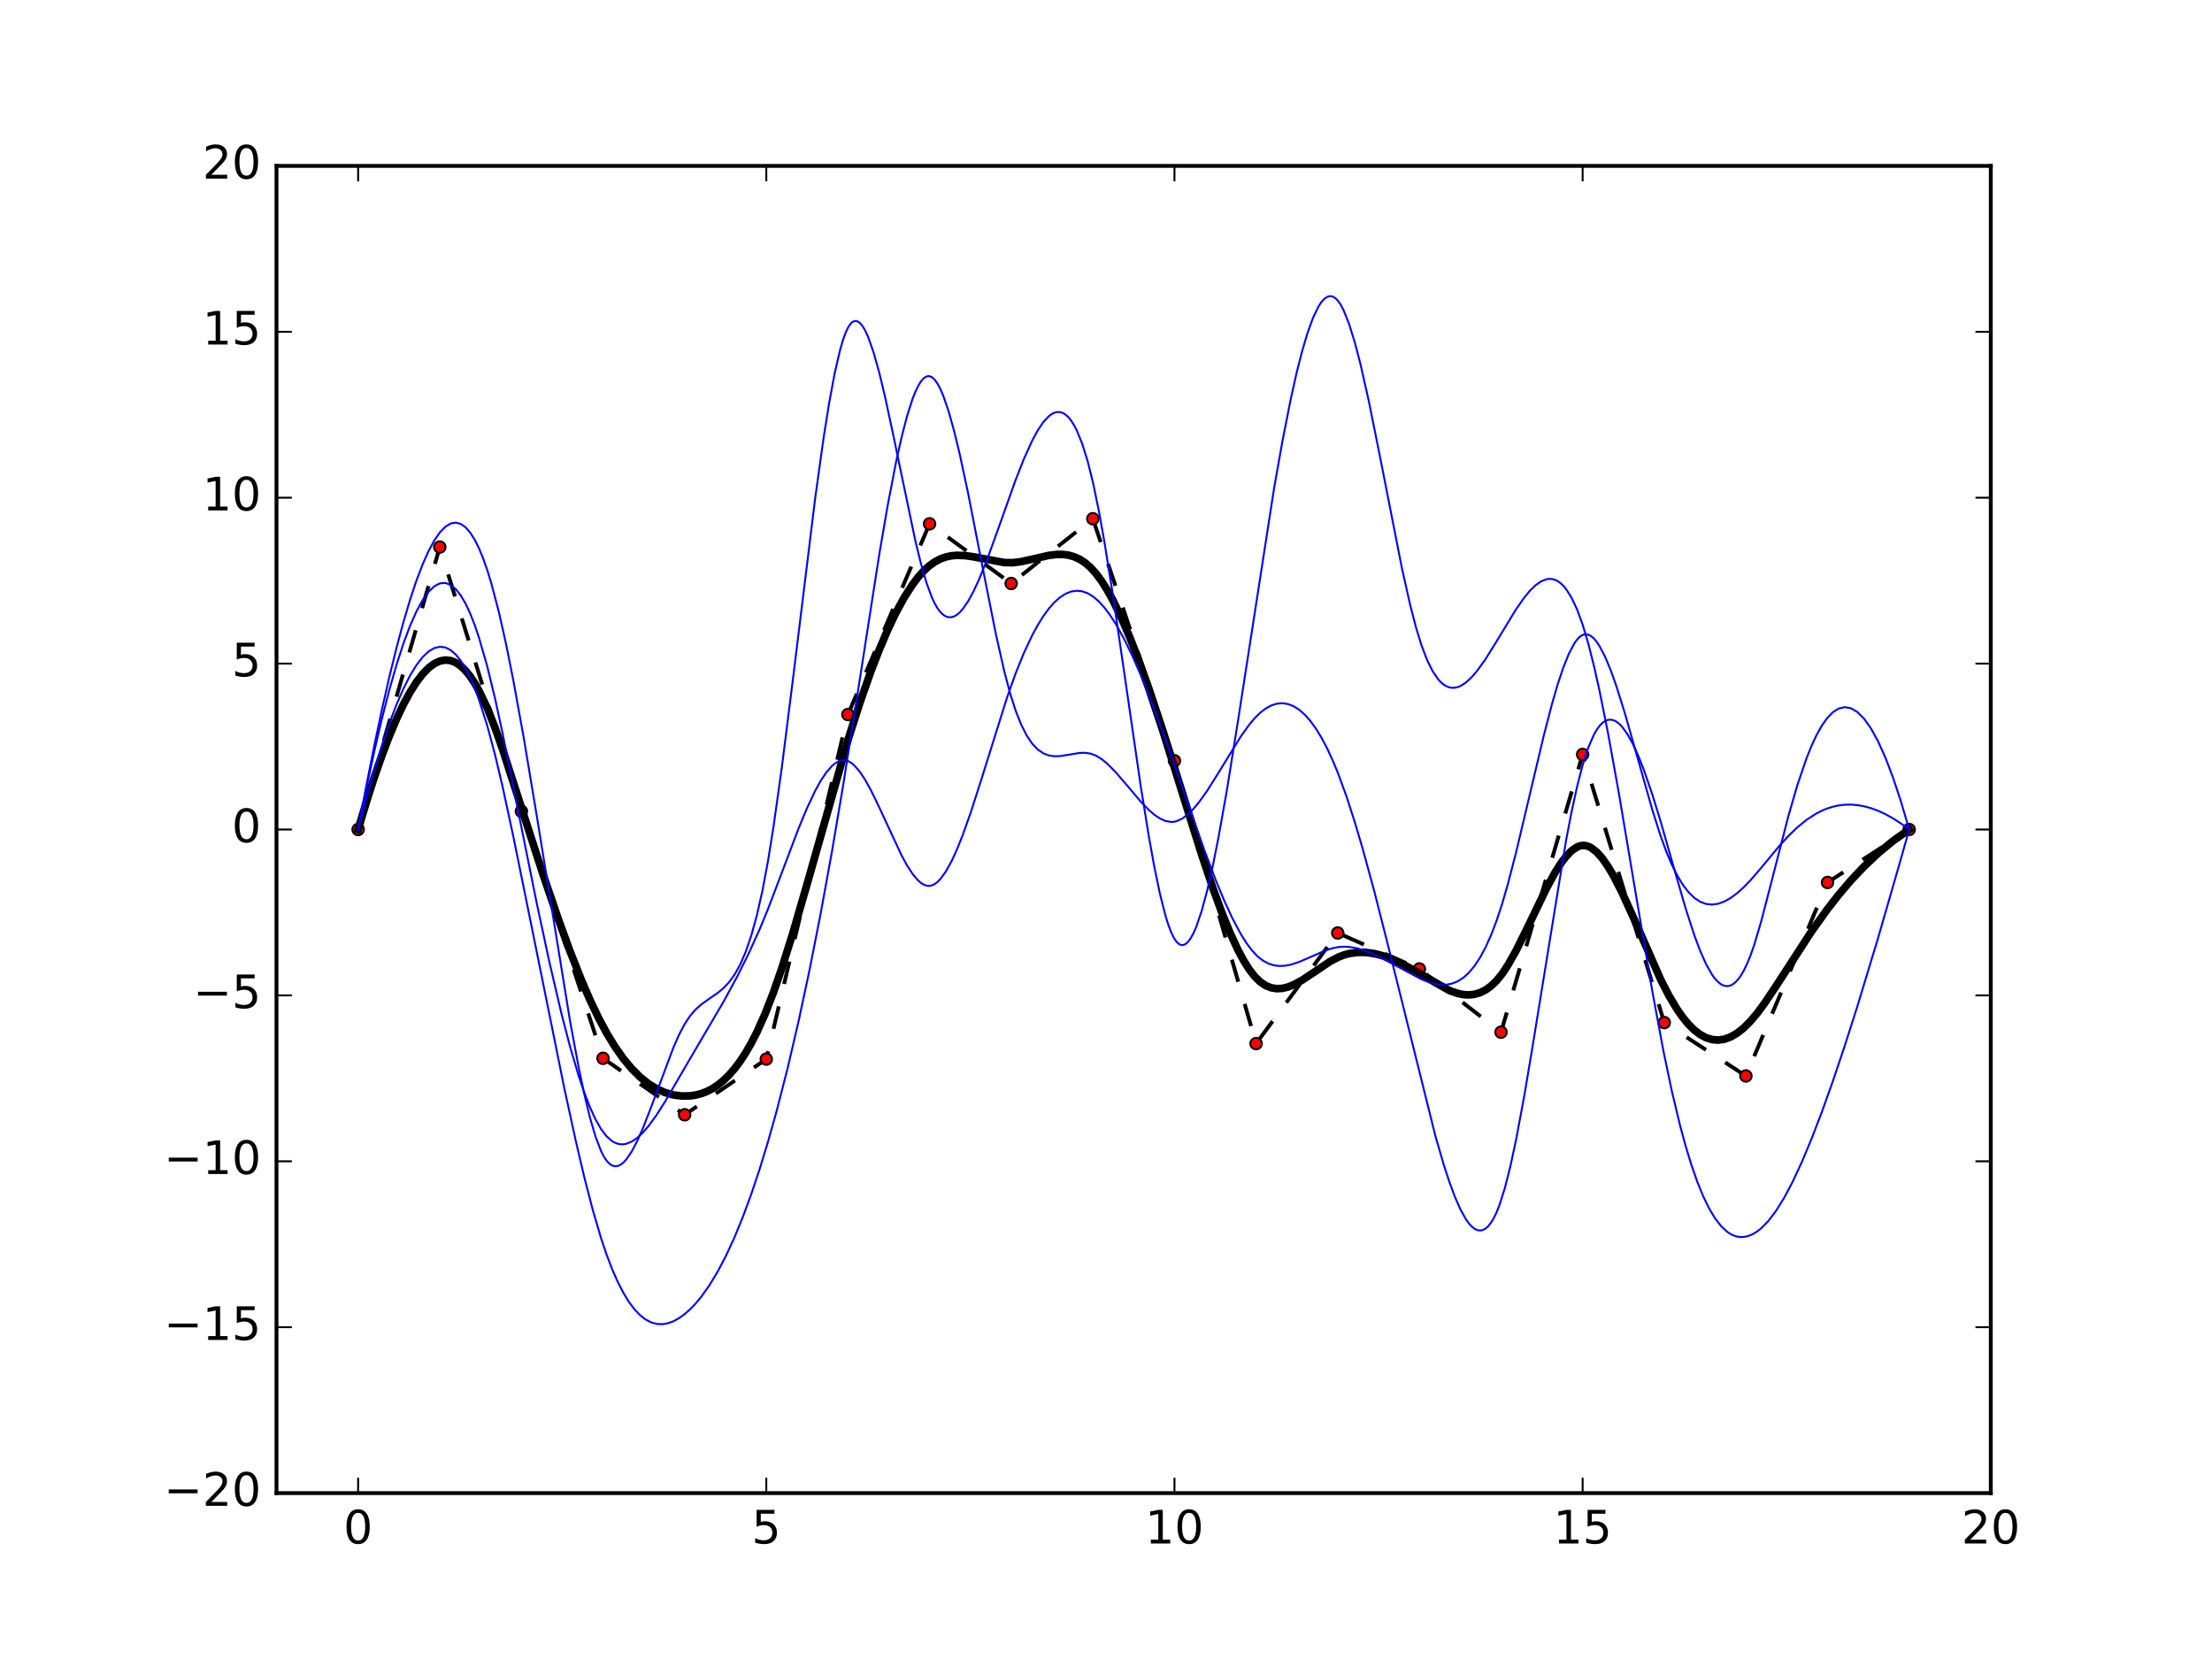 <?xml version="1.0" encoding="utf-8" standalone="no"?>
<!DOCTYPE svg PUBLIC "-//W3C//DTD SVG 1.1//EN"
  "http://www.w3.org/Graphics/SVG/1.1/DTD/svg11.dtd">
<!-- Created with matplotlib (http://matplotlib.org/) -->
<svg height="432pt" version="1.1" viewBox="0 0 576 432" width="576pt" xmlns="http://www.w3.org/2000/svg" xmlns:xlink="http://www.w3.org/1999/xlink">
 <defs>
  <style type="text/css">
*{stroke-linecap:butt;stroke-linejoin:round;stroke-miterlimit:100000;}
  </style>
 </defs>
 <g id="figure_1">
  <g id="patch_1">
   <path d="M 0 432 
L 576 432 
L 576 0 
L 0 0 
z
" style="fill:#ffffff;"/>
  </g>
  <g id="axes_1">
   <g id="patch_2">
    <path d="M 72 388.8 
L 518.4 388.8 
L 518.4 43.2 
L 72 43.2 
z
" style="fill:#ffffff;"/>
   </g>
   <g id="line2d_1">
    <path clip-path="url(#p819b9c2819)" d="M 93.257 216 
L 114.514 142.457 
L 135.771 211.256 
L 157.029 275.582 
L 178.286 290.29 
L 199.543 275.791 
L 220.8 186.058 
L 242.057 136.403 
L 263.314 151.938 
L 284.571 135.074 
L 305.829 198.109 
L 327.086 271.746 
L 348.343 242.943 
L 369.6 252.316 
L 390.857 268.776 
L 412.114 196.458 
L 433.371 266.286 
L 454.629 280.179 
L 475.886 229.789 
L 497.143 216 
" style="fill:none;stroke:#000000;stroke-dasharray:6,6;stroke-dashoffset:0.0;"/>
    <defs>
     <path d="M 0 1.5 
C 0.398 1.5 0.779 1.342 1.061 1.061 
C 1.342 0.779 1.5 0.398 1.5 0 
C 1.5 -0.398 1.342 -0.779 1.061 -1.061 
C 0.779 -1.342 0.398 -1.5 0 -1.5 
C -0.398 -1.5 -0.779 -1.342 -1.061 -1.061 
C -1.342 -0.779 -1.5 -0.398 -1.5 0 
C -1.5 0.398 -1.342 0.779 -1.061 1.061 
C -0.779 1.342 -0.398 1.5 0 1.5 
z
" id="m3c241a7179" style="stroke:#000000;stroke-width:0.5;"/>
    </defs>
    <g clip-path="url(#p819b9c2819)">
     <use style="fill:#ff0000;stroke:#000000;stroke-width:0.5;" x="93.257" xlink:href="#m3c241a7179" y="216.0"/>
     <use style="fill:#ff0000;stroke:#000000;stroke-width:0.5;" x="114.514" xlink:href="#m3c241a7179" y="142.457"/>
     <use style="fill:#ff0000;stroke:#000000;stroke-width:0.5;" x="135.771" xlink:href="#m3c241a7179" y="211.256"/>
     <use style="fill:#ff0000;stroke:#000000;stroke-width:0.5;" x="157.029" xlink:href="#m3c241a7179" y="275.582"/>
     <use style="fill:#ff0000;stroke:#000000;stroke-width:0.5;" x="178.286" xlink:href="#m3c241a7179" y="290.29"/>
     <use style="fill:#ff0000;stroke:#000000;stroke-width:0.5;" x="199.543" xlink:href="#m3c241a7179" y="275.791"/>
     <use style="fill:#ff0000;stroke:#000000;stroke-width:0.5;" x="220.8" xlink:href="#m3c241a7179" y="186.058"/>
     <use style="fill:#ff0000;stroke:#000000;stroke-width:0.5;" x="242.057" xlink:href="#m3c241a7179" y="136.403"/>
     <use style="fill:#ff0000;stroke:#000000;stroke-width:0.5;" x="263.314" xlink:href="#m3c241a7179" y="151.938"/>
     <use style="fill:#ff0000;stroke:#000000;stroke-width:0.5;" x="284.571" xlink:href="#m3c241a7179" y="135.074"/>
     <use style="fill:#ff0000;stroke:#000000;stroke-width:0.5;" x="305.829" xlink:href="#m3c241a7179" y="198.109"/>
     <use style="fill:#ff0000;stroke:#000000;stroke-width:0.5;" x="327.086" xlink:href="#m3c241a7179" y="271.746"/>
     <use style="fill:#ff0000;stroke:#000000;stroke-width:0.5;" x="348.343" xlink:href="#m3c241a7179" y="242.943"/>
     <use style="fill:#ff0000;stroke:#000000;stroke-width:0.5;" x="369.6" xlink:href="#m3c241a7179" y="252.316"/>
     <use style="fill:#ff0000;stroke:#000000;stroke-width:0.5;" x="390.857" xlink:href="#m3c241a7179" y="268.776"/>
     <use style="fill:#ff0000;stroke:#000000;stroke-width:0.5;" x="412.114" xlink:href="#m3c241a7179" y="196.458"/>
     <use style="fill:#ff0000;stroke:#000000;stroke-width:0.5;" x="433.371" xlink:href="#m3c241a7179" y="266.286"/>
     <use style="fill:#ff0000;stroke:#000000;stroke-width:0.5;" x="454.629" xlink:href="#m3c241a7179" y="280.179"/>
     <use style="fill:#ff0000;stroke:#000000;stroke-width:0.5;" x="475.886" xlink:href="#m3c241a7179" y="229.789"/>
     <use style="fill:#ff0000;stroke:#000000;stroke-width:0.5;" x="497.143" xlink:href="#m3c241a7179" y="216.0"/>
    </g>
   </g>
   <g id="line2d_2">
    <path clip-path="url(#p819b9c2819)" d="M 93.257 216 
L 95.393 208.855 
L 97.457 202.434 
L 99.451 196.711 
L 101.378 191.658 
L 103.239 187.249 
L 105.036 183.455 
L 106.772 180.25 
L 108.449 177.607 
L 110.068 175.498 
L 111.632 173.896 
L 113.144 172.775 
L 114.604 172.107 
L 116.016 171.865 
L 117.381 172.022 
L 118.701 172.55 
L 119.979 173.423 
L 121.216 174.613 
L 122.415 176.093 
L 123.578 177.837 
L 124.707 179.816 
L 126.871 184.374 
L 128.924 189.55 
L 130.882 195.126 
L 134.583 206.615 
L 141.412 227.721 
L 145.383 239.34 
L 148.439 247.721 
L 151.416 255.261 
L 153.613 260.347 
L 155.793 264.933 
L 157.966 269.007 
L 160.138 272.573 
L 162.311 275.653 
L 164.483 278.267 
L 166.656 280.437 
L 168.829 282.186 
L 171.001 283.535 
L 173.174 284.506 
L 175.346 285.12 
L 177.519 285.4 
L 179.691 285.363 
L 181.14 285.155 
L 182.588 284.782 
L 184.037 284.23 
L 185.485 283.485 
L 186.933 282.532 
L 188.382 281.356 
L 189.83 279.943 
L 191.279 278.279 
L 192.727 276.348 
L 194.175 274.137 
L 195.624 271.63 
L 197.072 268.814 
L 199.245 263.976 
L 201.417 258.377 
L 203.59 252.099 
L 206.487 242.884 
L 210.108 230.419 
L 220.97 192.18 
L 223.867 183.111 
L 226.764 174.854 
L 228.937 169.232 
L 231.109 164.129 
L 233.282 159.571 
L 235.454 155.587 
L 237.627 152.201 
L 239.075 150.291 
L 240.524 148.667 
L 241.972 147.337 
L 243.42 146.303 
L 244.869 145.544 
L 246.317 145.027 
L 247.765 144.722 
L 249.214 144.598 
L 251.386 144.684 
L 253.559 145.003 
L 261.525 146.489 
L 263.698 146.521 
L 265.87 146.257 
L 268.767 145.618 
L 273.112 144.623 
L 275.285 144.369 
L 276.733 144.372 
L 278.182 144.553 
L 279.63 144.948 
L 281.078 145.593 
L 282.527 146.523 
L 283.975 147.774 
L 285.423 149.379 
L 286.872 151.342 
L 288.32 153.641 
L 289.769 156.254 
L 291.941 160.715 
L 294.114 165.759 
L 296.286 171.313 
L 299.183 179.384 
L 302.804 190.294 
L 307.873 206.482 
L 312.943 222.634 
L 315.839 231.266 
L 318.012 237.237 
L 320.185 242.641 
L 322.357 247.359 
L 323.806 250.063 
L 325.254 252.373 
L 326.702 254.252 
L 328.151 255.67 
L 329.599 256.646 
L 331.047 257.223 
L 332.496 257.447 
L 333.944 257.361 
L 335.393 257.01 
L 336.841 256.438 
L 339.014 255.265 
L 341.91 253.344 
L 346.255 250.422 
L 348.428 249.267 
L 349.876 248.702 
L 351.325 248.304 
L 353.497 247.999 
L 355.67 248.013 
L 357.843 248.314 
L 360.015 248.869 
L 362.188 249.644 
L 365.084 250.963 
L 367.981 252.536 
L 377.396 257.923 
L 379.568 258.686 
L 381.017 258.981 
L 382.465 259.07 
L 383.913 258.923 
L 385.362 258.509 
L 386.81 257.798 
L 388.259 256.76 
L 389.707 255.363 
L 391.155 253.579 
L 392.604 251.407 
L 394.776 247.563 
L 397.673 241.73 
L 402.742 231.215 
L 404.915 227.228 
L 406.363 224.926 
L 407.812 222.993 
L 409.26 221.504 
L 410.709 220.531 
L 411.433 220.261 
L 412.157 220.147 
L 412.881 220.195 
L 413.605 220.4 
L 414.329 220.754 
L 415.778 221.876 
L 417.226 223.501 
L 418.675 225.564 
L 420.123 228.003 
L 422.296 232.23 
L 425.192 238.597 
L 432.434 255.066 
L 434.607 259.301 
L 436.787 262.933 
L 438.249 265.001 
L 439.722 266.773 
L 441.21 268.24 
L 442.717 269.39 
L 444.244 270.213 
L 445.796 270.698 
L 447.377 270.835 
L 448.988 270.613 
L 450.635 270.022 
L 452.319 269.05 
L 454.046 267.688 
L 455.817 265.924 
L 457.637 263.752 
L 459.518 261.198 
L 462.49 256.761 
L 471.699 242.563 
L 475.796 236.832 
L 478.768 233.024 
L 481.951 229.283 
L 485.364 225.661 
L 489.022 222.206 
L 492.943 218.969 
L 497.143 216 
L 497.143 216 
" style="fill:none;stroke:#000000;stroke-linecap:square;stroke-width:2.0;"/>
   </g>
   <g id="line2d_3">
    <path clip-path="url(#p819b9c2819)" d="M 93.257 216 
L 95.393 204.597 
L 97.457 194.201 
L 99.451 184.779 
L 101.378 176.299 
L 103.239 168.729 
L 105.036 162.038 
L 106.772 156.194 
L 108.449 151.164 
L 110.068 146.917 
L 111.632 143.421 
L 113.144 140.644 
L 114.604 138.554 
L 116.016 137.119 
L 117.381 136.307 
L 118.701 136.087 
L 119.979 136.426 
L 121.216 137.293 
L 122.415 138.656 
L 123.578 140.482 
L 124.707 142.74 
L 125.804 145.398 
L 126.871 148.424 
L 127.91 151.787 
L 129.914 159.392 
L 131.831 167.959 
L 133.68 177.233 
L 136.354 191.962 
L 139.765 212.399 
L 148.439 265.9 
L 150.678 277.919 
L 152.151 284.921 
L 153.613 290.974 
L 155.068 295.959 
L 156.517 299.757 
L 157.242 301.173 
L 157.966 302.258 
L 158.69 303.028 
L 159.414 303.5 
L 160.138 303.69 
L 160.863 303.616 
L 161.587 303.294 
L 162.311 302.742 
L 163.035 301.977 
L 164.483 299.874 
L 165.932 297.122 
L 167.38 293.856 
L 169.553 288.291 
L 175.346 272.791 
L 176.795 269.502 
L 178.243 266.72 
L 179.691 264.538 
L 181.14 262.868 
L 182.588 261.57 
L 184.761 260.015 
L 186.933 258.514 
L 188.382 257.311 
L 189.83 255.783 
L 191.279 253.792 
L 192.727 251.197 
L 194.175 247.86 
L 195.624 243.641 
L 197.072 238.401 
L 198.52 232.001 
L 199.969 224.303 
L 201.417 215.299 
L 203.59 199.829 
L 206.487 176.793 
L 212.28 129.651 
L 214.453 114.077 
L 215.901 104.982 
L 217.349 97.195 
L 218.798 90.957 
L 219.522 88.494 
L 220.246 86.508 
L 220.97 85.029 
L 221.695 84.068 
L 222.419 83.603 
L 223.143 83.604 
L 223.867 84.042 
L 224.591 84.889 
L 225.316 86.118 
L 226.04 87.698 
L 227.488 91.801 
L 228.937 96.971 
L 230.385 102.979 
L 232.557 113.064 
L 238.351 140.814 
L 239.799 146.711 
L 241.248 151.735 
L 242.696 155.663 
L 243.42 157.18 
L 244.145 158.413 
L 244.869 159.373 
L 245.593 160.072 
L 246.317 160.521 
L 247.041 160.732 
L 247.765 160.717 
L 248.49 160.488 
L 249.214 160.057 
L 249.938 159.435 
L 250.662 158.634 
L 252.111 156.543 
L 253.559 153.877 
L 255.007 150.732 
L 257.18 145.321 
L 260.077 137.305 
L 264.422 125.097 
L 266.594 119.566 
L 268.767 114.765 
L 270.215 112.097 
L 271.664 109.941 
L 273.112 108.374 
L 273.836 107.835 
L 274.561 107.471 
L 275.285 107.291 
L 276.009 107.306 
L 276.733 107.524 
L 277.457 107.955 
L 278.182 108.609 
L 278.906 109.494 
L 279.63 110.62 
L 280.354 111.997 
L 281.802 115.539 
L 283.251 120.197 
L 284.699 126.044 
L 286.148 133.096 
L 287.596 141.179 
L 289.769 154.783 
L 292.665 174.587 
L 297.01 204.476 
L 299.183 217.978 
L 300.631 225.967 
L 302.08 232.904 
L 303.528 238.579 
L 304.252 240.879 
L 304.977 242.785 
L 305.701 244.272 
L 306.425 245.317 
L 307.149 245.926 
L 307.873 246.116 
L 308.598 245.903 
L 309.322 245.304 
L 310.046 244.337 
L 310.77 243.017 
L 311.494 241.363 
L 312.943 237.115 
L 314.391 231.73 
L 315.839 225.341 
L 317.288 218.084 
L 319.46 205.866 
L 322.357 187.793 
L 331.772 127.115 
L 333.944 114.866 
L 336.117 103.872 
L 337.565 97.374 
L 339.014 91.635 
L 340.462 86.734 
L 341.91 82.752 
L 343.359 79.768 
L 344.083 78.675 
L 344.807 77.862 
L 345.531 77.339 
L 346.255 77.116 
L 346.98 77.203 
L 347.704 77.609 
L 348.428 78.345 
L 349.152 79.413 
L 349.876 80.799 
L 351.325 84.44 
L 352.773 89.111 
L 354.222 94.653 
L 356.394 104.257 
L 359.291 118.641 
L 365.084 148.09 
L 367.257 157.742 
L 368.705 163.327 
L 370.154 168.051 
L 371.602 171.847 
L 373.051 174.774 
L 374.499 176.895 
L 375.223 177.674 
L 375.947 178.276 
L 376.672 178.71 
L 377.396 178.984 
L 378.12 179.105 
L 378.844 179.082 
L 379.568 178.923 
L 380.292 178.636 
L 381.741 177.713 
L 383.189 176.376 
L 384.638 174.692 
L 386.81 171.656 
L 389.707 167.003 
L 394.776 158.654 
L 396.949 155.558 
L 398.397 153.814 
L 399.846 152.402 
L 401.294 151.384 
L 402.742 150.824 
L 403.467 150.736 
L 404.191 150.787 
L 404.915 150.985 
L 405.639 151.336 
L 406.363 151.851 
L 407.088 152.536 
L 407.812 153.399 
L 409.26 155.693 
L 410.709 158.797 
L 412.157 162.775 
L 413.605 167.66 
L 415.054 173.377 
L 416.502 179.823 
L 418.675 190.641 
L 421.571 206.676 
L 425.917 232.536 
L 430.262 258.137 
L 433.158 273.711 
L 435.332 284.073 
L 437.517 293.196 
L 438.984 298.587 
L 440.464 303.426 
L 441.961 307.711 
L 443.477 311.441 
L 445.017 314.615 
L 446.583 317.232 
L 448.178 319.292 
L 449.807 320.794 
L 450.635 321.335 
L 451.472 321.736 
L 452.319 321.997 
L 453.177 322.118 
L 454.046 322.099 
L 454.925 321.939 
L 455.817 321.639 
L 456.72 321.198 
L 457.637 320.614 
L 458.569 319.879 
L 460.486 317.927 
L 462.49 315.283 
L 464.596 311.889 
L 466.822 307.684 
L 469.184 302.61 
L 471.699 296.608 
L 474.384 289.617 
L 477.256 281.579 
L 480.332 272.434 
L 483.628 262.124 
L 489.022 244.342 
L 495.007 223.604 
L 497.143 216 
L 497.143 216 
" style="fill:none;stroke:#0000ff;stroke-linecap:square;stroke-width:0.5;"/>
   </g>
   <g id="line2d_4">
    <path clip-path="url(#p819b9c2819)" d="M 93.257 216 
L 95.393 207.821 
L 97.457 200.512 
L 99.451 194.042 
L 101.378 188.379 
L 103.239 183.494 
L 105.036 179.353 
L 106.772 175.927 
L 108.449 173.183 
L 110.068 171.09 
L 111.632 169.618 
L 113.144 168.735 
L 114.604 168.409 
L 116.016 168.61 
L 117.381 169.306 
L 118.701 170.465 
L 119.979 172.057 
L 121.216 174.051 
L 122.415 176.414 
L 123.578 179.116 
L 124.707 182.126 
L 126.871 188.942 
L 128.924 196.613 
L 130.882 204.888 
L 133.68 217.887 
L 138.928 243.72 
L 146.923 283.268 
L 149.936 297.123 
L 152.151 306.544 
L 154.341 315.013 
L 156.517 322.426 
L 157.966 326.73 
L 159.414 330.519 
L 160.863 333.814 
L 162.311 336.634 
L 163.759 339.001 
L 165.208 340.934 
L 166.656 342.455 
L 168.104 343.583 
L 169.553 344.34 
L 171.001 344.745 
L 172.45 344.82 
L 173.898 344.584 
L 175.346 344.058 
L 176.795 343.263 
L 178.243 342.219 
L 179.691 340.943 
L 181.14 339.437 
L 182.588 337.696 
L 184.761 334.638 
L 186.933 331.036 
L 189.106 326.878 
L 191.279 322.153 
L 193.451 316.851 
L 195.624 310.961 
L 197.796 304.471 
L 199.969 297.372 
L 202.141 289.653 
L 205.038 278.384 
L 207.935 265.982 
L 210.832 252.431 
L 213.728 237.714 
L 216.625 221.813 
L 219.522 204.71 
L 223.143 181.711 
L 228.937 144.509 
L 231.109 131.843 
L 233.282 120.558 
L 234.73 114.015 
L 236.178 108.409 
L 237.627 103.868 
L 238.351 102.038 
L 239.075 100.522 
L 239.799 99.337 
L 240.524 98.499 
L 241.248 98.024 
L 241.972 97.929 
L 242.696 98.224 
L 243.42 98.898 
L 244.145 99.928 
L 244.869 101.293 
L 245.593 102.971 
L 247.041 107.176 
L 248.49 112.371 
L 249.938 118.381 
L 252.111 128.541 
L 255.732 147.076 
L 259.353 165.25 
L 261.525 174.847 
L 262.973 180.337 
L 264.422 184.917 
L 265.87 188.596 
L 267.319 191.468 
L 268.767 193.623 
L 270.215 195.154 
L 271.664 196.154 
L 273.112 196.715 
L 274.561 196.928 
L 276.009 196.887 
L 278.182 196.55 
L 281.078 196.07 
L 282.527 196.024 
L 283.975 196.232 
L 285.423 196.779 
L 286.872 197.673 
L 288.32 198.855 
L 290.493 201.041 
L 293.39 204.413 
L 297.01 208.695 
L 299.183 210.944 
L 300.631 212.187 
L 302.08 213.155 
L 303.528 213.789 
L 304.977 214.03 
L 305.701 213.984 
L 306.425 213.819 
L 307.873 213.147 
L 309.322 212.065 
L 310.77 210.628 
L 312.218 208.89 
L 314.391 205.84 
L 317.288 201.231 
L 323.081 191.803 
L 325.254 188.76 
L 326.702 187.029 
L 328.151 185.597 
L 329.599 184.484 
L 331.047 183.697 
L 332.496 183.24 
L 333.944 183.117 
L 335.393 183.334 
L 336.841 183.895 
L 338.289 184.806 
L 339.738 186.072 
L 341.186 187.696 
L 342.635 189.685 
L 344.083 192.043 
L 345.531 194.774 
L 346.98 197.885 
L 348.428 201.379 
L 350.601 207.327 
L 352.773 214.034 
L 354.946 221.392 
L 357.843 232.022 
L 361.463 246.263 
L 373.775 295.811 
L 375.947 303.287 
L 377.396 307.725 
L 378.844 311.632 
L 380.292 314.925 
L 381.741 317.522 
L 382.465 318.533 
L 383.189 319.339 
L 383.913 319.931 
L 384.638 320.296 
L 385.362 320.426 
L 386.086 320.31 
L 386.81 319.937 
L 387.534 319.298 
L 388.259 318.382 
L 388.983 317.179 
L 389.707 315.679 
L 390.431 313.87 
L 391.88 309.304 
L 393.328 303.562 
L 394.776 296.814 
L 396.949 285.175 
L 399.121 272.225 
L 407.812 218.768 
L 409.26 211.283 
L 410.709 204.657 
L 412.157 199.061 
L 413.605 194.621 
L 415.054 191.303 
L 415.778 190.043 
L 416.502 189.038 
L 417.226 188.28 
L 417.95 187.759 
L 418.675 187.467 
L 419.399 187.395 
L 420.123 187.535 
L 420.847 187.878 
L 421.571 188.415 
L 422.296 189.138 
L 423.744 191.107 
L 425.192 193.715 
L 426.641 196.894 
L 428.089 200.574 
L 430.262 206.883 
L 432.434 213.932 
L 436.059 226.638 
L 438.984 236.704 
L 441.21 243.568 
L 442.717 247.593 
L 444.244 251.038 
L 445.796 253.782 
L 446.583 254.854 
L 447.377 255.706 
L 448.178 256.323 
L 448.988 256.69 
L 449.807 256.792 
L 450.635 256.614 
L 451.472 256.141 
L 452.319 255.358 
L 453.177 254.251 
L 454.046 252.803 
L 454.925 251.001 
L 455.817 248.829 
L 456.72 246.273 
L 458.569 240.088 
L 461.476 228.882 
L 465.693 212.488 
L 467.985 204.588 
L 470.421 197.431 
L 471.699 194.259 
L 473.019 191.426 
L 474.384 188.983 
L 475.796 186.982 
L 477.256 185.474 
L 478.768 184.508 
L 480.332 184.138 
L 481.951 184.414 
L 483.628 185.386 
L 485.364 187.106 
L 487.161 189.626 
L 489.022 192.996 
L 490.949 197.267 
L 492.943 202.491 
L 495.007 208.718 
L 497.143 216 
L 497.143 216 
" style="fill:none;stroke:#0000ff;stroke-linecap:square;stroke-width:0.5;"/>
   </g>
   <g id="line2d_5">
    <path clip-path="url(#p819b9c2819)" d="M 93.257 216 
L 95.393 205.279 
L 97.457 195.676 
L 99.451 187.15 
L 101.378 179.658 
L 103.239 173.158 
L 105.036 167.608 
L 106.772 162.965 
L 108.449 159.188 
L 110.068 156.233 
L 111.632 154.059 
L 113.144 152.624 
L 114.604 151.885 
L 116.016 151.801 
L 117.381 152.328 
L 118.701 153.425 
L 119.979 155.049 
L 121.216 157.158 
L 122.415 159.711 
L 123.578 162.664 
L 124.707 165.976 
L 126.871 173.505 
L 128.924 181.963 
L 130.882 191.009 
L 134.583 209.521 
L 139.765 235.179 
L 143.023 250.354 
L 146.156 263.762 
L 148.439 272.544 
L 150.678 280.143 
L 152.151 284.513 
L 153.613 288.298 
L 155.068 291.474 
L 156.517 294.017 
L 157.966 295.907 
L 159.414 297.164 
L 160.138 297.571 
L 160.863 297.837 
L 161.587 297.97 
L 162.311 297.975 
L 163.035 297.858 
L 164.483 297.284 
L 165.932 296.296 
L 167.38 294.944 
L 168.829 293.277 
L 171.001 290.291 
L 173.174 286.871 
L 176.795 280.653 
L 181.864 271.977 
L 188.382 260.882 
L 192.003 254.225 
L 194.9 248.412 
L 197.796 242.017 
L 199.969 236.754 
L 203.59 227.226 
L 207.935 215.746 
L 210.108 210.507 
L 212.28 205.9 
L 213.728 203.29 
L 215.177 201.125 
L 216.625 199.473 
L 217.349 198.859 
L 218.074 198.398 
L 218.798 198.098 
L 219.522 197.968 
L 220.246 198.015 
L 220.97 198.247 
L 221.695 198.667 
L 222.419 199.262 
L 223.867 200.921 
L 225.316 203.113 
L 226.764 205.727 
L 228.937 210.196 
L 234.73 222.678 
L 236.178 225.325 
L 237.627 227.56 
L 239.075 229.272 
L 239.799 229.898 
L 240.524 230.351 
L 241.248 230.617 
L 241.972 230.684 
L 242.696 230.539 
L 243.42 230.187 
L 244.145 229.639 
L 244.869 228.904 
L 246.317 226.915 
L 247.765 224.301 
L 249.214 221.143 
L 250.662 217.521 
L 252.835 211.397 
L 255.732 202.365 
L 262.249 181.577 
L 264.422 175.469 
L 266.594 170.09 
L 268.767 165.458 
L 270.215 162.79 
L 271.664 160.463 
L 273.112 158.479 
L 274.561 156.841 
L 276.009 155.554 
L 277.457 154.621 
L 278.906 154.044 
L 280.354 153.828 
L 281.802 153.976 
L 283.251 154.49 
L 284.699 155.375 
L 286.148 156.628 
L 287.596 158.231 
L 289.044 160.161 
L 290.493 162.397 
L 292.665 166.276 
L 294.838 170.719 
L 297.01 175.652 
L 299.907 182.862 
L 303.528 192.646 
L 308.598 207.156 
L 313.667 221.53 
L 316.564 229.157 
L 318.736 234.4 
L 320.909 239.114 
L 323.081 243.191 
L 324.53 245.502 
L 325.978 247.448 
L 327.427 249 
L 328.875 250.146 
L 330.323 250.924 
L 331.772 251.376 
L 333.22 251.542 
L 334.668 251.466 
L 336.117 251.189 
L 338.289 250.487 
L 341.186 249.238 
L 344.807 247.644 
L 346.98 246.922 
L 348.428 246.624 
L 349.876 246.511 
L 351.325 246.573 
L 353.497 246.954 
L 355.67 247.625 
L 357.843 248.526 
L 360.739 249.979 
L 370.154 255.004 
L 372.326 255.844 
L 373.775 256.23 
L 375.223 256.431 
L 376.672 256.409 
L 378.12 256.124 
L 379.568 255.539 
L 381.017 254.614 
L 382.465 253.31 
L 383.913 251.588 
L 385.362 249.411 
L 386.81 246.739 
L 388.259 243.533 
L 389.707 239.754 
L 391.155 235.364 
L 392.604 230.372 
L 394.776 221.998 
L 398.397 206.715 
L 402.018 191.453 
L 404.191 183.11 
L 405.639 178.147 
L 407.088 173.807 
L 408.536 170.214 
L 409.984 167.491 
L 410.709 166.496 
L 411.433 165.764 
L 412.157 165.312 
L 412.881 165.15 
L 413.605 165.266 
L 414.329 165.646 
L 415.054 166.275 
L 415.778 167.139 
L 416.502 168.222 
L 417.95 170.988 
L 419.399 174.455 
L 420.847 178.505 
L 423.02 185.415 
L 425.917 195.567 
L 430.262 210.884 
L 432.434 217.719 
L 433.883 221.7 
L 435.332 225.139 
L 436.787 228.049 
L 438.249 230.45 
L 439.722 232.364 
L 441.21 233.811 
L 442.717 234.812 
L 444.244 235.387 
L 445.796 235.557 
L 447.377 235.343 
L 448.988 234.764 
L 450.635 233.843 
L 452.319 232.599 
L 454.046 231.053 
L 455.817 229.226 
L 458.569 226.02 
L 463.529 220.05 
L 465.693 217.689 
L 467.985 215.473 
L 470.421 213.484 
L 473.019 211.809 
L 474.384 211.116 
L 475.796 210.533 
L 477.256 210.071 
L 478.768 209.74 
L 480.332 209.551 
L 481.951 209.515 
L 483.628 209.643 
L 485.364 209.944 
L 487.161 210.43 
L 489.022 211.111 
L 490.949 211.998 
L 492.943 213.101 
L 495.007 214.432 
L 497.143 216 
L 497.143 216 
" style="fill:none;stroke:#0000ff;stroke-linecap:square;stroke-width:0.5;"/>
   </g>
   <g id="patch_3">
    <path d="M 72 388.8 
L 518.4 388.8 
" style="fill:none;stroke:#000000;stroke-linecap:square;stroke-linejoin:miter;"/>
   </g>
   <g id="patch_4">
    <path d="M 72 388.8 
L 72 43.2 
" style="fill:none;stroke:#000000;stroke-linecap:square;stroke-linejoin:miter;"/>
   </g>
   <g id="patch_5">
    <path d="M 518.4 388.8 
L 518.4 43.2 
" style="fill:none;stroke:#000000;stroke-linecap:square;stroke-linejoin:miter;"/>
   </g>
   <g id="patch_6">
    <path d="M 72 43.2 
L 518.4 43.2 
" style="fill:none;stroke:#000000;stroke-linecap:square;stroke-linejoin:miter;"/>
   </g>
   <g id="matplotlib.axis_1">
    <g id="xtick_1">
     <g id="line2d_6">
      <defs>
       <path d="M 0 0 
L 0 -4 
" id="m5d56723052" style="stroke:#000000;stroke-width:0.5;"/>
      </defs>
      <g>
       <use style="stroke:#000000;stroke-width:0.5;" x="93.257" xlink:href="#m5d56723052" y="388.8"/>
      </g>
     </g>
     <g id="line2d_7">
      <defs>
       <path d="M 0 0 
L 0 4 
" id="m1395a65d6d" style="stroke:#000000;stroke-width:0.5;"/>
      </defs>
      <g>
       <use style="stroke:#000000;stroke-width:0.5;" x="93.257" xlink:href="#m1395a65d6d" y="43.2"/>
      </g>
     </g>
     <g id="text_1">
      <!-- 0 -->
      <defs>
       <path d="M 31.781 66.406 
Q 24.172 66.406 20.328 58.906 
Q 16.5 51.422 16.5 36.375 
Q 16.5 21.391 20.328 13.891 
Q 24.172 6.391 31.781 6.391 
Q 39.453 6.391 43.281 13.891 
Q 47.125 21.391 47.125 36.375 
Q 47.125 51.422 43.281 58.906 
Q 39.453 66.406 31.781 66.406 
M 31.781 74.219 
Q 44.047 74.219 50.516 64.516 
Q 56.984 54.828 56.984 36.375 
Q 56.984 17.969 50.516 8.266 
Q 44.047 -1.422 31.781 -1.422 
Q 19.531 -1.422 13.062 8.266 
Q 6.594 17.969 6.594 36.375 
Q 6.594 54.828 13.062 64.516 
Q 19.531 74.219 31.781 74.219 
" id="BitstreamVeraSans-Roman-30"/>
      </defs>
      <g transform="translate(89.44 401.918)scale(0.12 -0.12)">
       <use xlink:href="#BitstreamVeraSans-Roman-30"/>
      </g>
     </g>
    </g>
    <g id="xtick_2">
     <g id="line2d_8">
      <g>
       <use style="stroke:#000000;stroke-width:0.5;" x="199.543" xlink:href="#m5d56723052" y="388.8"/>
      </g>
     </g>
     <g id="line2d_9">
      <g>
       <use style="stroke:#000000;stroke-width:0.5;" x="199.543" xlink:href="#m1395a65d6d" y="43.2"/>
      </g>
     </g>
     <g id="text_2">
      <!-- 5 -->
      <defs>
       <path d="M 10.797 72.906 
L 49.516 72.906 
L 49.516 64.594 
L 19.828 64.594 
L 19.828 46.734 
Q 21.969 47.469 24.109 47.828 
Q 26.266 48.188 28.422 48.188 
Q 40.625 48.188 47.75 41.5 
Q 54.891 34.812 54.891 23.391 
Q 54.891 11.625 47.562 5.094 
Q 40.234 -1.422 26.906 -1.422 
Q 22.312 -1.422 17.547 -0.641 
Q 12.797 0.141 7.719 1.703 
L 7.719 11.625 
Q 12.109 9.234 16.797 8.062 
Q 21.484 6.891 26.703 6.891 
Q 35.156 6.891 40.078 11.328 
Q 45.016 15.766 45.016 23.391 
Q 45.016 31 40.078 35.438 
Q 35.156 39.891 26.703 39.891 
Q 22.75 39.891 18.812 39.016 
Q 14.891 38.141 10.797 36.281 
z
" id="BitstreamVeraSans-Roman-35"/>
      </defs>
      <g transform="translate(195.725 401.918)scale(0.12 -0.12)">
       <use xlink:href="#BitstreamVeraSans-Roman-35"/>
      </g>
     </g>
    </g>
    <g id="xtick_3">
     <g id="line2d_10">
      <g>
       <use style="stroke:#000000;stroke-width:0.5;" x="305.829" xlink:href="#m5d56723052" y="388.8"/>
      </g>
     </g>
     <g id="line2d_11">
      <g>
       <use style="stroke:#000000;stroke-width:0.5;" x="305.829" xlink:href="#m1395a65d6d" y="43.2"/>
      </g>
     </g>
     <g id="text_3">
      <!-- 10 -->
      <defs>
       <path d="M 12.406 8.297 
L 28.516 8.297 
L 28.516 63.922 
L 10.984 60.406 
L 10.984 69.391 
L 28.422 72.906 
L 38.281 72.906 
L 38.281 8.297 
L 54.391 8.297 
L 54.391 0 
L 12.406 0 
z
" id="BitstreamVeraSans-Roman-31"/>
      </defs>
      <g transform="translate(298.194 401.918)scale(0.12 -0.12)">
       <use xlink:href="#BitstreamVeraSans-Roman-31"/>
       <use x="63.623" xlink:href="#BitstreamVeraSans-Roman-30"/>
      </g>
     </g>
    </g>
    <g id="xtick_4">
     <g id="line2d_12">
      <g>
       <use style="stroke:#000000;stroke-width:0.5;" x="412.114" xlink:href="#m5d56723052" y="388.8"/>
      </g>
     </g>
     <g id="line2d_13">
      <g>
       <use style="stroke:#000000;stroke-width:0.5;" x="412.114" xlink:href="#m1395a65d6d" y="43.2"/>
      </g>
     </g>
     <g id="text_4">
      <!-- 15 -->
      <g transform="translate(404.479 401.918)scale(0.12 -0.12)">
       <use xlink:href="#BitstreamVeraSans-Roman-31"/>
       <use x="63.623" xlink:href="#BitstreamVeraSans-Roman-35"/>
      </g>
     </g>
    </g>
    <g id="xtick_5">
     <g id="line2d_14">
      <g>
       <use style="stroke:#000000;stroke-width:0.5;" x="518.4" xlink:href="#m5d56723052" y="388.8"/>
      </g>
     </g>
     <g id="line2d_15">
      <g>
       <use style="stroke:#000000;stroke-width:0.5;" x="518.4" xlink:href="#m1395a65d6d" y="43.2"/>
      </g>
     </g>
     <g id="text_5">
      <!-- 20 -->
      <defs>
       <path d="M 19.188 8.297 
L 53.609 8.297 
L 53.609 0 
L 7.328 0 
L 7.328 8.297 
Q 12.938 14.109 22.625 23.891 
Q 32.328 33.688 34.812 36.531 
Q 39.547 41.844 41.422 45.531 
Q 43.312 49.219 43.312 52.781 
Q 43.312 58.594 39.234 62.25 
Q 35.156 65.922 28.609 65.922 
Q 23.969 65.922 18.812 64.312 
Q 13.672 62.703 7.812 59.422 
L 7.812 69.391 
Q 13.766 71.781 18.938 73 
Q 24.125 74.219 28.422 74.219 
Q 39.75 74.219 46.484 68.547 
Q 53.219 62.891 53.219 53.422 
Q 53.219 48.922 51.531 44.891 
Q 49.859 40.875 45.406 35.406 
Q 44.188 33.984 37.641 27.219 
Q 31.109 20.453 19.188 8.297 
" id="BitstreamVeraSans-Roman-32"/>
      </defs>
      <g transform="translate(510.765 401.918)scale(0.12 -0.12)">
       <use xlink:href="#BitstreamVeraSans-Roman-32"/>
       <use x="63.623" xlink:href="#BitstreamVeraSans-Roman-30"/>
      </g>
     </g>
    </g>
   </g>
   <g id="matplotlib.axis_2">
    <g id="ytick_1">
     <g id="line2d_16">
      <defs>
       <path d="M 0 0 
L 4 0 
" id="m3511a92e80" style="stroke:#000000;stroke-width:0.5;"/>
      </defs>
      <g>
       <use style="stroke:#000000;stroke-width:0.5;" x="72.0" xlink:href="#m3511a92e80" y="388.8"/>
      </g>
     </g>
     <g id="line2d_17">
      <defs>
       <path d="M 0 0 
L -4 0 
" id="m7810d31bfd" style="stroke:#000000;stroke-width:0.5;"/>
      </defs>
      <g>
       <use style="stroke:#000000;stroke-width:0.5;" x="518.4" xlink:href="#m7810d31bfd" y="388.8"/>
      </g>
     </g>
     <g id="text_6">
      <!-- −20 -->
      <defs>
       <path d="M 10.594 35.5 
L 73.188 35.5 
L 73.188 27.203 
L 10.594 27.203 
z
" id="BitstreamVeraSans-Roman-2212"/>
      </defs>
      <g transform="translate(42.674 392.111)scale(0.12 -0.12)">
       <use xlink:href="#BitstreamVeraSans-Roman-2212"/>
       <use x="83.789" xlink:href="#BitstreamVeraSans-Roman-32"/>
       <use x="147.412" xlink:href="#BitstreamVeraSans-Roman-30"/>
      </g>
     </g>
    </g>
    <g id="ytick_2">
     <g id="line2d_18">
      <g>
       <use style="stroke:#000000;stroke-width:0.5;" x="72.0" xlink:href="#m3511a92e80" y="345.6"/>
      </g>
     </g>
     <g id="line2d_19">
      <g>
       <use style="stroke:#000000;stroke-width:0.5;" x="518.4" xlink:href="#m7810d31bfd" y="345.6"/>
      </g>
     </g>
     <g id="text_7">
      <!-- −15 -->
      <g transform="translate(42.674 348.911)scale(0.12 -0.12)">
       <use xlink:href="#BitstreamVeraSans-Roman-2212"/>
       <use x="83.789" xlink:href="#BitstreamVeraSans-Roman-31"/>
       <use x="147.412" xlink:href="#BitstreamVeraSans-Roman-35"/>
      </g>
     </g>
    </g>
    <g id="ytick_3">
     <g id="line2d_20">
      <g>
       <use style="stroke:#000000;stroke-width:0.5;" x="72.0" xlink:href="#m3511a92e80" y="302.4"/>
      </g>
     </g>
     <g id="line2d_21">
      <g>
       <use style="stroke:#000000;stroke-width:0.5;" x="518.4" xlink:href="#m7810d31bfd" y="302.4"/>
      </g>
     </g>
     <g id="text_8">
      <!-- −10 -->
      <g transform="translate(42.674 305.711)scale(0.12 -0.12)">
       <use xlink:href="#BitstreamVeraSans-Roman-2212"/>
       <use x="83.789" xlink:href="#BitstreamVeraSans-Roman-31"/>
       <use x="147.412" xlink:href="#BitstreamVeraSans-Roman-30"/>
      </g>
     </g>
    </g>
    <g id="ytick_4">
     <g id="line2d_22">
      <g>
       <use style="stroke:#000000;stroke-width:0.5;" x="72.0" xlink:href="#m3511a92e80" y="259.2"/>
      </g>
     </g>
     <g id="line2d_23">
      <g>
       <use style="stroke:#000000;stroke-width:0.5;" x="518.4" xlink:href="#m7810d31bfd" y="259.2"/>
      </g>
     </g>
     <g id="text_9">
      <!-- −5 -->
      <g transform="translate(50.309 262.511)scale(0.12 -0.12)">
       <use xlink:href="#BitstreamVeraSans-Roman-2212"/>
       <use x="83.789" xlink:href="#BitstreamVeraSans-Roman-35"/>
      </g>
     </g>
    </g>
    <g id="ytick_5">
     <g id="line2d_24">
      <g>
       <use style="stroke:#000000;stroke-width:0.5;" x="72.0" xlink:href="#m3511a92e80" y="216.0"/>
      </g>
     </g>
     <g id="line2d_25">
      <g>
       <use style="stroke:#000000;stroke-width:0.5;" x="518.4" xlink:href="#m7810d31bfd" y="216.0"/>
      </g>
     </g>
     <g id="text_10">
      <!-- 0 -->
      <g transform="translate(60.365 219.311)scale(0.12 -0.12)">
       <use xlink:href="#BitstreamVeraSans-Roman-30"/>
      </g>
     </g>
    </g>
    <g id="ytick_6">
     <g id="line2d_26">
      <g>
       <use style="stroke:#000000;stroke-width:0.5;" x="72.0" xlink:href="#m3511a92e80" y="172.8"/>
      </g>
     </g>
     <g id="line2d_27">
      <g>
       <use style="stroke:#000000;stroke-width:0.5;" x="518.4" xlink:href="#m7810d31bfd" y="172.8"/>
      </g>
     </g>
     <g id="text_11">
      <!-- 5 -->
      <g transform="translate(60.365 176.111)scale(0.12 -0.12)">
       <use xlink:href="#BitstreamVeraSans-Roman-35"/>
      </g>
     </g>
    </g>
    <g id="ytick_7">
     <g id="line2d_28">
      <g>
       <use style="stroke:#000000;stroke-width:0.5;" x="72.0" xlink:href="#m3511a92e80" y="129.6"/>
      </g>
     </g>
     <g id="line2d_29">
      <g>
       <use style="stroke:#000000;stroke-width:0.5;" x="518.4" xlink:href="#m7810d31bfd" y="129.6"/>
      </g>
     </g>
     <g id="text_12">
      <!-- 10 -->
      <g transform="translate(52.73 132.911)scale(0.12 -0.12)">
       <use xlink:href="#BitstreamVeraSans-Roman-31"/>
       <use x="63.623" xlink:href="#BitstreamVeraSans-Roman-30"/>
      </g>
     </g>
    </g>
    <g id="ytick_8">
     <g id="line2d_30">
      <g>
       <use style="stroke:#000000;stroke-width:0.5;" x="72.0" xlink:href="#m3511a92e80" y="86.4"/>
      </g>
     </g>
     <g id="line2d_31">
      <g>
       <use style="stroke:#000000;stroke-width:0.5;" x="518.4" xlink:href="#m7810d31bfd" y="86.4"/>
      </g>
     </g>
     <g id="text_13">
      <!-- 15 -->
      <g transform="translate(52.73 89.711)scale(0.12 -0.12)">
       <use xlink:href="#BitstreamVeraSans-Roman-31"/>
       <use x="63.623" xlink:href="#BitstreamVeraSans-Roman-35"/>
      </g>
     </g>
    </g>
    <g id="ytick_9">
     <g id="line2d_32">
      <g>
       <use style="stroke:#000000;stroke-width:0.5;" x="72.0" xlink:href="#m3511a92e80" y="43.2"/>
      </g>
     </g>
     <g id="line2d_33">
      <g>
       <use style="stroke:#000000;stroke-width:0.5;" x="518.4" xlink:href="#m7810d31bfd" y="43.2"/>
      </g>
     </g>
     <g id="text_14">
      <!-- 20 -->
      <g transform="translate(52.73 46.511)scale(0.12 -0.12)">
       <use xlink:href="#BitstreamVeraSans-Roman-32"/>
       <use x="63.623" xlink:href="#BitstreamVeraSans-Roman-30"/>
      </g>
     </g>
    </g>
   </g>
  </g>
 </g>
 <defs>
  <clipPath id="p819b9c2819">
   <rect height="345.6" width="446.4" x="72.0" y="43.2"/>
  </clipPath>
 </defs>
</svg>
